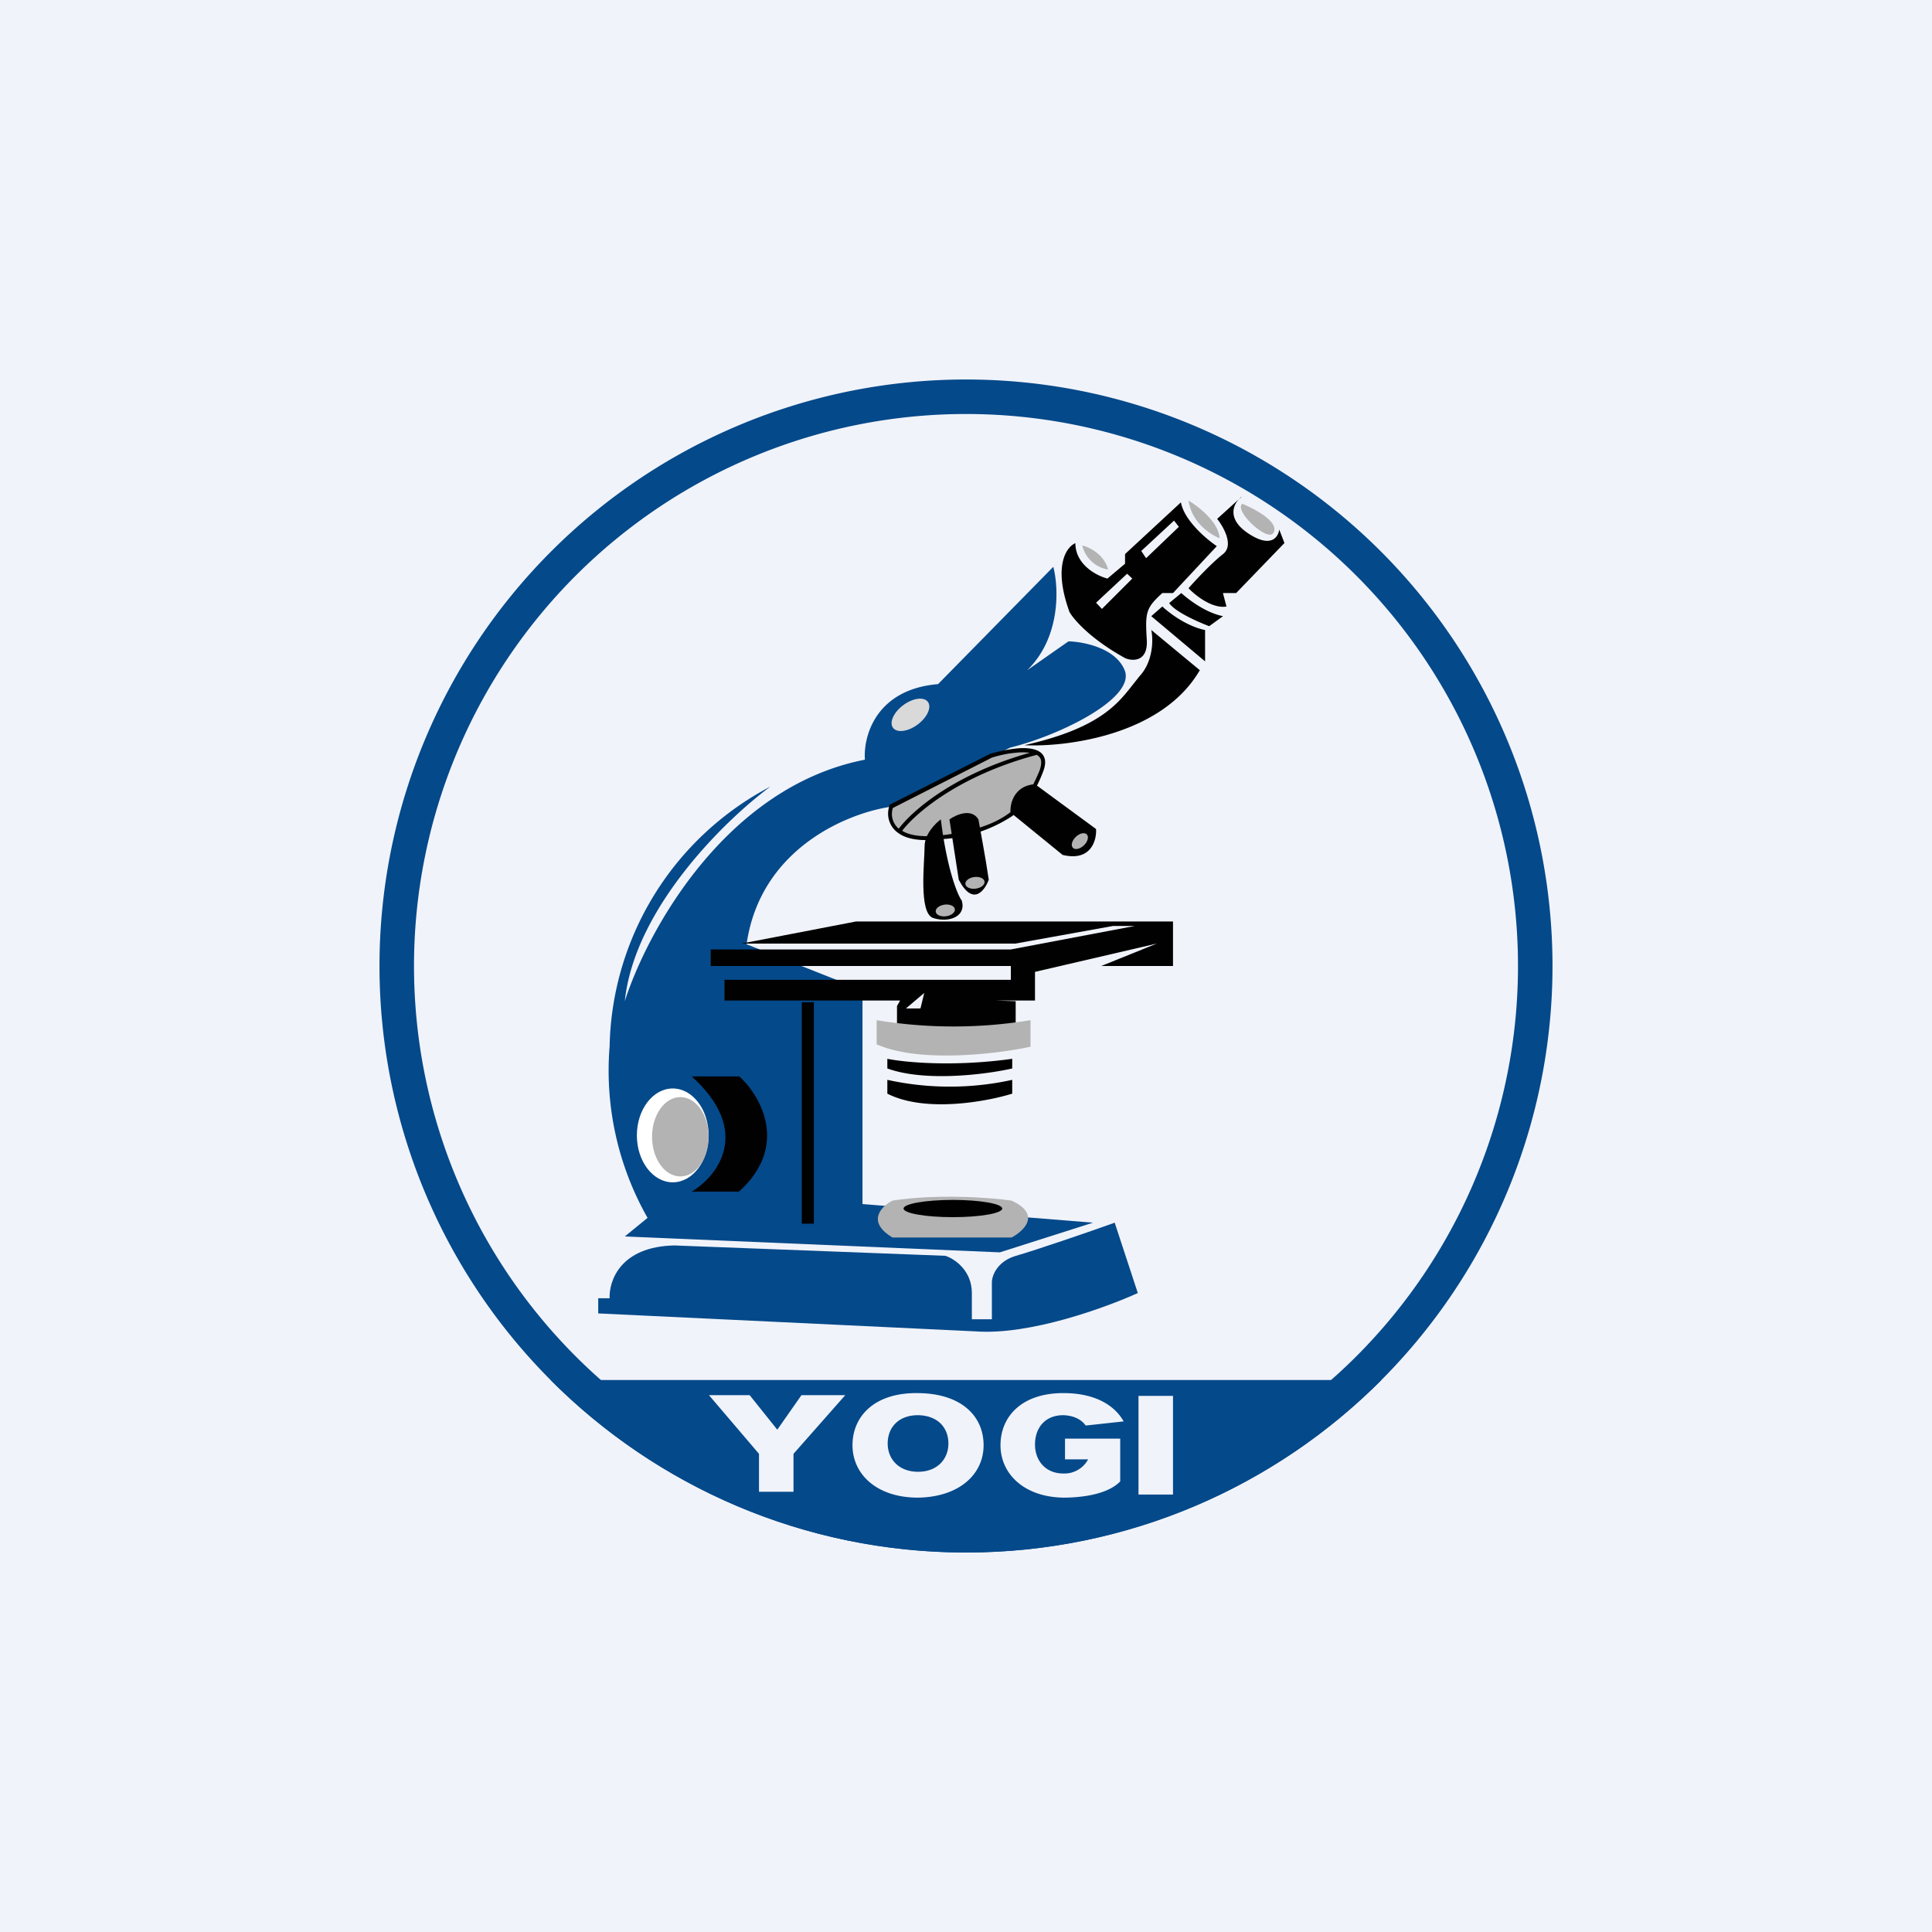 <!-- by TradingView --><svg width="56" height="56" viewBox="0 0 56 56" xmlns="http://www.w3.org/2000/svg"><path fill="#F0F3FA" d="M0 0h56v56H0z"/><path fill-rule="evenodd" d="M28 44a16 16 0 1 0 0-32 16 16 0 0 0 0 32Zm0 1a17 17 0 1 0 0-34 17 17 0 0 0 0 34Z" fill="#04498A"/><path d="M15.96 40c3.08 3.09 7.34 5 12.04 5 4.7 0 8.96-1.91 12.04-5H15.96Z" fill="#04498A"/><path fill-rule="evenodd" d="M32.47 42.94V41.7H30.87v.6h.67a.78.78 0 0 1-.72.41c-.52 0-.82-.38-.82-.84 0-.47.28-.85.82-.85.3.01.52.12.65.3l1.1-.12c-.27-.48-.84-.81-1.7-.82-1.24-.02-1.87.67-1.87 1.51s.7 1.52 1.87 1.52c.65-.01 1.28-.14 1.6-.47Zm-3.96-1.05c0 .84-.7 1.5-1.9 1.52-1.2 0-1.9-.68-1.9-1.52s.64-1.53 1.9-1.51c1.26.01 1.9.67 1.9 1.51Zm-1.02-.05c0 .45-.32.82-.88.82s-.88-.37-.88-.82c0-.45.3-.82.88-.82.58.01.88.37.88.82Zm-6.94-1.4 1.45 1.7v1.1h1v-1.1l1.5-1.7h-1.27l-.7 1-.8-1h-1.18Zm13.45.02h-1v2.86h1v-2.86Z" fill="#F0F3FA"/><path d="M17.34 37.63v.44l10.93.52c1.59.12 3.8-.7 4.71-1.11l-.67-2.04c-.72.26-2.3.8-2.86.96-.55.16-.7.58-.7.77v1.07h-.58v-.76c0-.66-.51-1-.77-1.08l-7.85-.3c-1.57.03-1.9 1.03-1.88 1.53h-.33Z" fill="#04498A"/><path d="m28.98 36.3 2.7-.86L25 34.9v-6.2l-3.36-1.33c.4-2.8 2.97-3.82 4.21-3.99l3.43-1.71c1.43-.35 3.64-1.43 3.32-2.24-.26-.65-1.2-.83-1.63-.84l-1.2.84c.98-.95.92-2.4.76-3l-3.34 3.4c-1.81.15-2.17 1.52-2.12 2.19-4.05.79-6.32 5-6.96 7 .28-2.7 2.93-5.27 4.22-6.22a8.7 8.7 0 0 0-4.66 7.53 8.64 8.64 0 0 0 1.1 4.97l-.66.54 10.87.46Z" fill="#04498A"/><path d="M21.42 31.2h-1.37c1.77 1.6.74 2.9 0 3.34h1.37c1.48-1.34.61-2.8 0-3.35Z" fill="#010101"/><ellipse cx="19.5" cy="32.91" rx="1.04" ry="1.36" fill="#fff"/><ellipse cx="19.72" cy="32.95" rx=".82" ry="1.15" fill="#B3B3B3"/><path fill="#010101" d="M23.24 29.05h.35v6.42h-.35z"/><path d="M25.87 35.87c-.77-.46-.32-.91 0-1.07 1.28-.2 2.83-.09 3.45 0 .87.4.36.88 0 1.07h-3.45Z" fill="#B3B3B3"/><ellipse cx="27.62" cy="35.03" rx="1.43" ry=".25" fill="#010101"/><path fill-rule="evenodd" d="m21.49 27.35 3.32-.64H34V28h-2.08l1.61-.65-3.53.82V29h-1.16l.6.02v.67c-.86.18-2.62.44-3.44 0v-.53l.09-.16H21v-.6h8.3V28h-8.7v-.48h8.7l3.59-.68h-.63l-2.83.51H21.5Zm5.3 1.43-.11.45h-.42l.53-.45Z" fill="#010101"/><path d="M29.87 30.34v-.77a13.7 13.7 0 0 1-4.46 0v.7c1.23.55 3.49.28 4.46.07Z" fill="#B3B3B3"/><path d="M29.34 30.69c-1.72.24-3.13.1-3.62 0v.28c1.1.4 2.88.17 3.62 0v-.28ZM29.34 31.3a8.43 8.43 0 0 1-3.62 0v.4c1.1.56 2.88.23 3.62 0v-.4Z" fill="#010101"/><ellipse cx="26.39" cy="20.72" rx=".35" ry=".63" transform="rotate(53.38 26.39 20.72)" fill="#D9D9D9"/><path d="M30.18 22.36c-.4 1.03-1.02 1.69-2.86 1.9-.65.08-1.04 0-1.26-.17a.62.62 0 0 1-.23-.72l2.9-1.46c.4-.13 1.02-.25 1.32-.1.17.09.24.26.13.55Z" fill="#B3B3B3"/><path d="M29.42 21.7c.24-.03.49-.02.66.06.1.05.17.12.2.23.03.1.01.24-.05.39-.2.52-.46.95-.9 1.28a4.1 4.1 0 0 1-2 .66c-.66.08-1.06 0-1.3-.18a.68.68 0 0 1-.25-.78v-.03l2.92-1.48c.21-.06.47-.12.72-.15Zm-.67.26-2.87 1.46a.56.56 0 0 0 .17.6c.4-.53 1.62-1.59 3.8-2.2a1.69 1.69 0 0 0-.42 0c-.24.02-.49.08-.68.14Zm1.3-.08c-2.26.6-3.52 1.7-3.9 2.2.2.13.57.2 1.16.13.92-.11 1.52-.33 1.94-.64.43-.31.67-.72.88-1.23.05-.14.06-.24.04-.32a.24.24 0 0 0-.12-.14Z"/><path d="M26.8 24.53c0-.36.32-.67.47-.78.18 1.45.48 2.18.61 2.36.13.47-.39.64-.83.5-.43-.14-.25-1.63-.25-2.08ZM27.79 25.5c.41.78.75.32.87 0-.1-.69-.25-1.45-.3-1.75-.2-.33-.64-.14-.84 0l.27 1.75ZM30 22.73c-.6.04-.73.56-.71.82l1.51 1.23c.82.2.99-.42.97-.75L30 22.73Z" fill="#010101"/><ellipse cx="31.3" cy="24.38" rx=".17" ry=".28" transform="rotate(46.17 31.3 24.38)" fill="#B3B3B3"/><ellipse cx="28.26" cy="25.59" rx=".17" ry=".28" transform="rotate(82.41 28.26 25.59)" fill="#B3B3B3"/><ellipse cx="27.4" cy="26.39" rx=".17" ry=".28" transform="rotate(82.41 27.4 26.39)" fill="#B3B3B3"/><path d="M36 14.6c.3.12 1.13.53.9.86-.18.23-1.12-.64-.9-.85ZM34.45 14.51c.29.17.88.63.9 1.09-.25-.1-.8-.43-.9-1.09ZM31.37 15.81c.2.05.63.25.75.7a.93.93 0 0 1-.75-.7Z" fill="#B3B3B3"/><path fill-rule="evenodd" d="m35.45 17.2.1.38c-.41.07-.9-.32-1.1-.53.2-.23.68-.74 1-.99.32-.25.02-.78-.17-1.02l.64-.58c-.19.19-.34.6.26 1 .66.44.87.11.9-.11l.15.39-1.4 1.45h-.38Zm.53-2.8a.6.6 0 0 0-.06.06l.06-.05Zm-.53 3.46-.4.29c-.32-.12-1-.42-1.16-.67l.35-.29c.2.18.7.57 1.21.67Zm-.52.4v.91l-1.56-1.31.32-.28c.52.47 1.04.65 1.24.68Zm-.15 1.16c-1.08 1.88-3.84 2.24-5.09 2.18 2.14-.48 2.69-1.18 3.11-1.71l.23-.29c.4-.43.4-1.07.34-1.34l1.4 1.16Zm-3.6-3.68c-.26.1-.67.65-.18 2 .11.2.6.78 1.62 1.34.22.09.66.1.62-.54-.05-.8-.02-.92.45-1.35H34l1.27-1.36c-.3-.2-.95-.75-1.04-1.27l-1.62 1.5v.28l-.51.43c-.31-.08-.93-.4-.93-1.03Zm1.9.23.95-.88.14.18-.95.91-.14-.21Zm-.41.66-.9.84.17.18.88-.88-.15-.14Z" fill="#010101"/></svg>